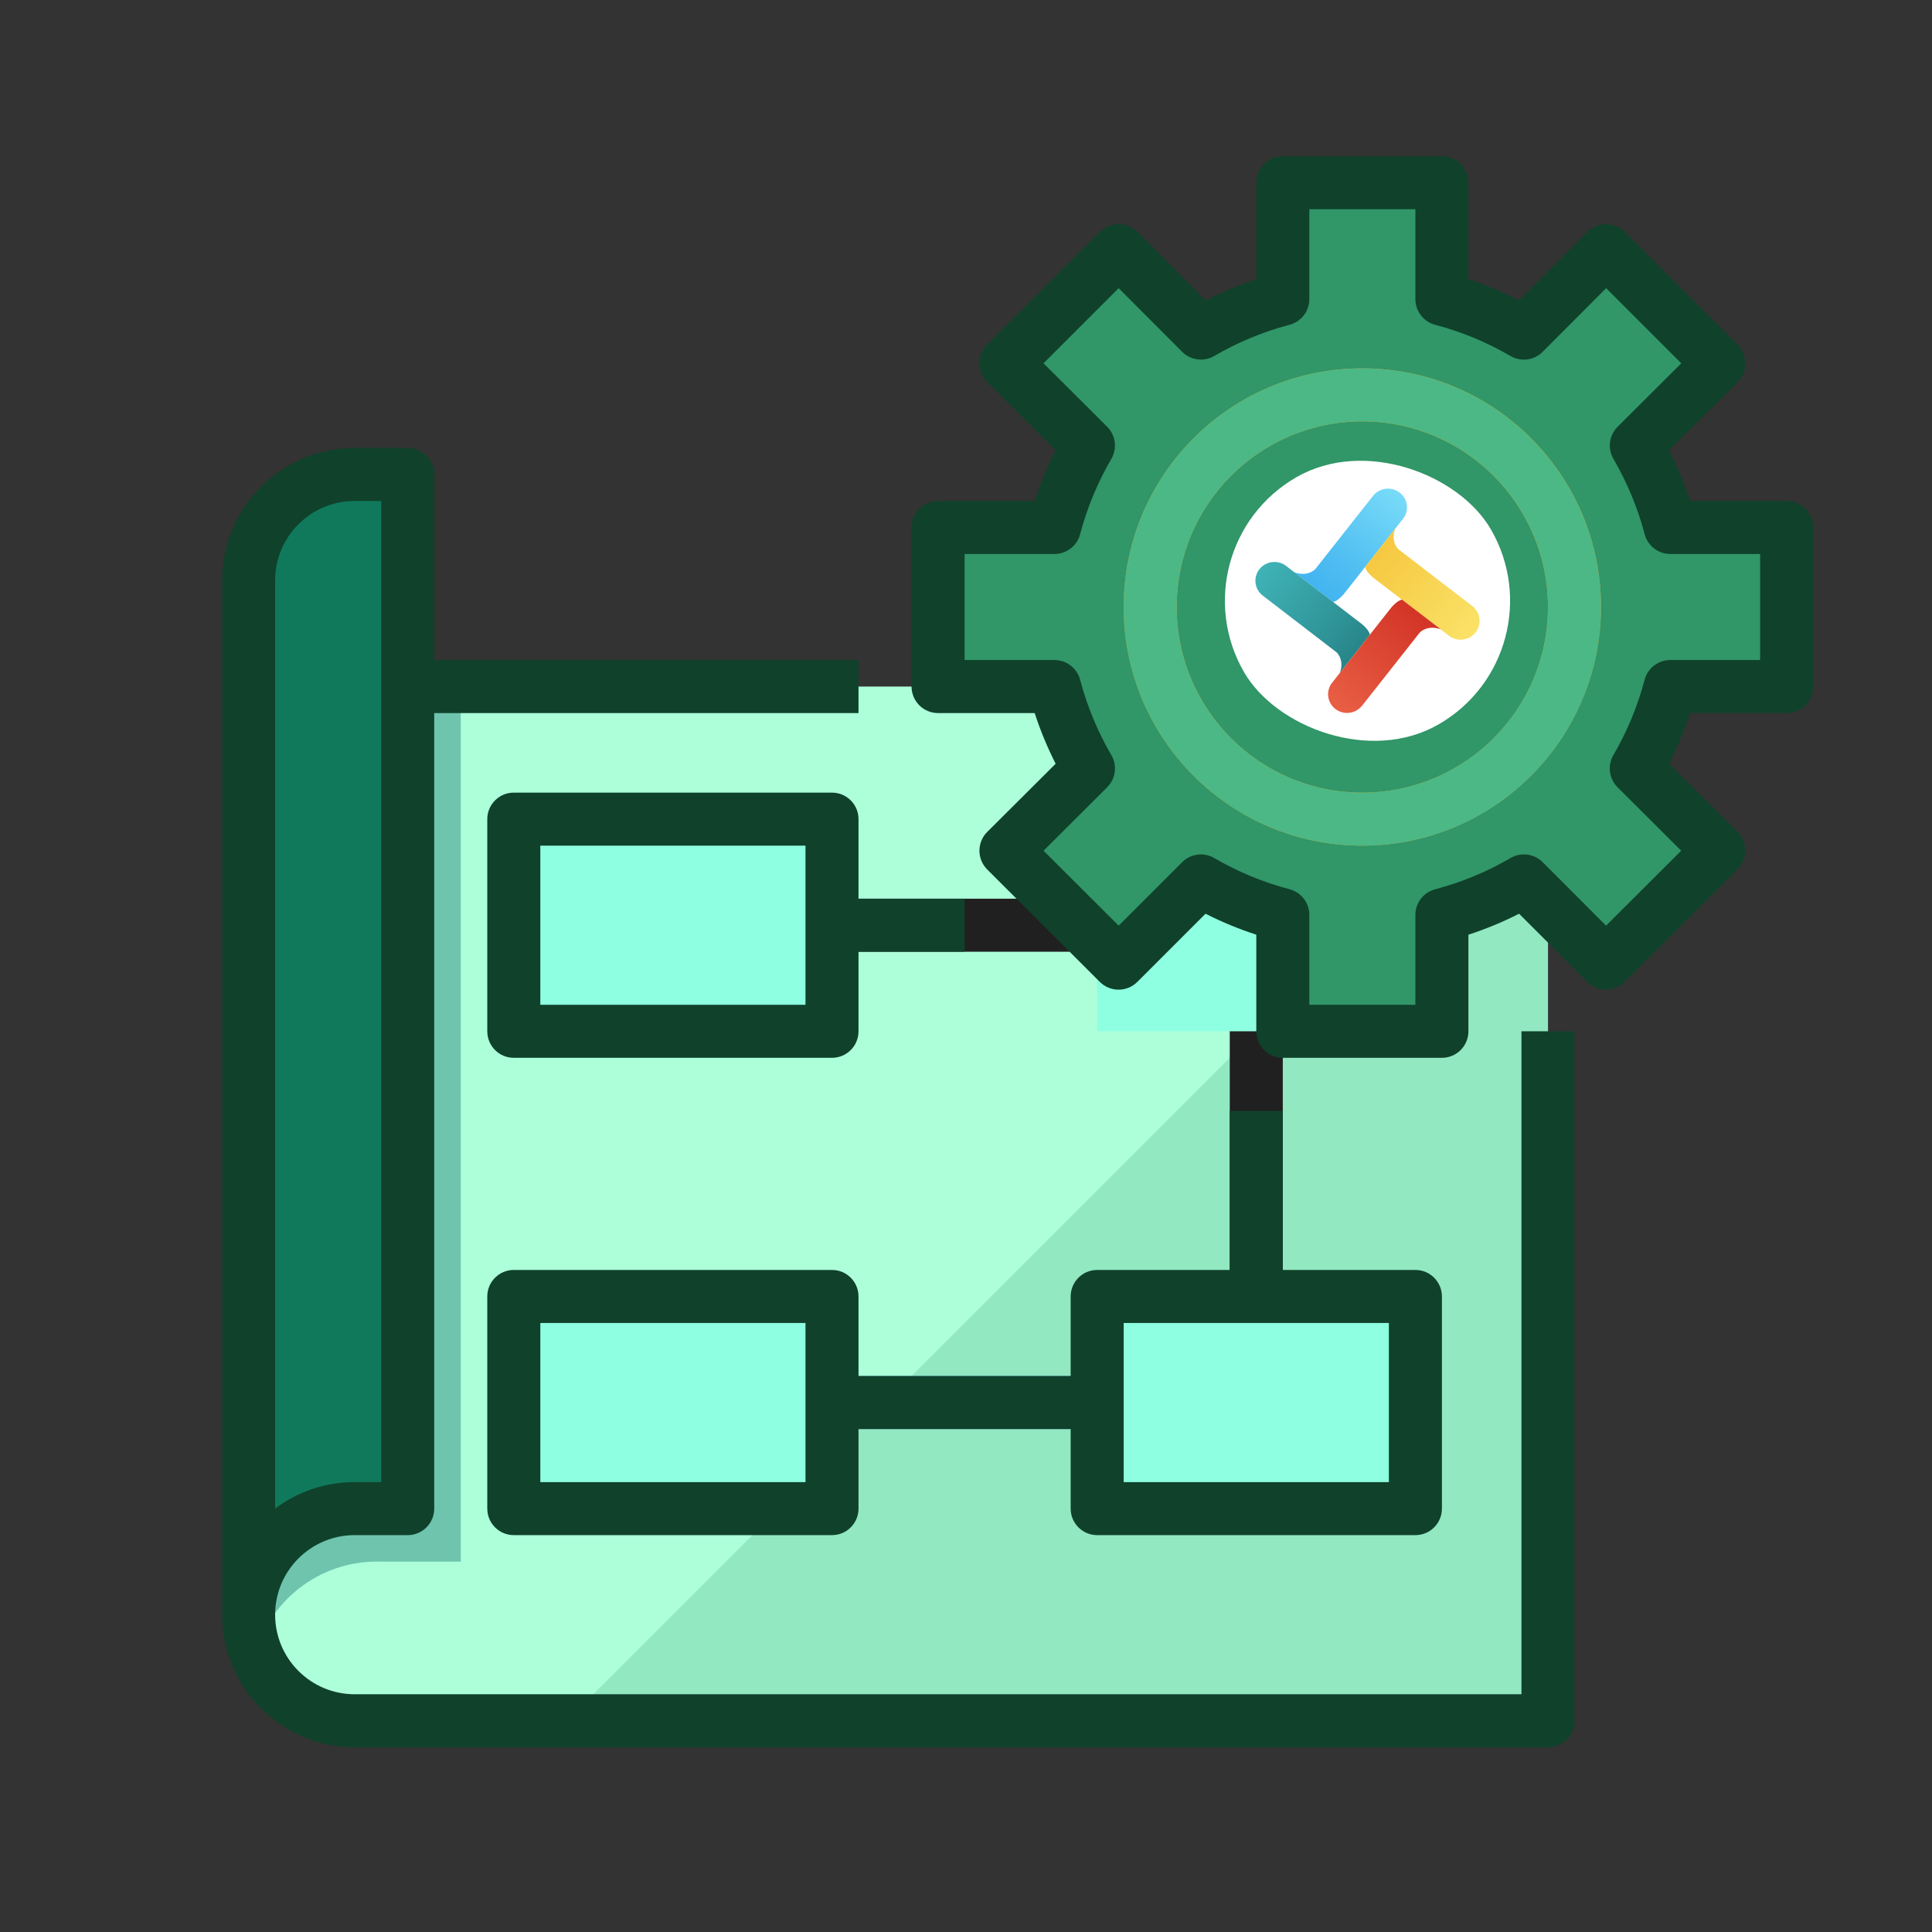 <svg width="102" height="102" viewBox="0 0 102 102" fill="none" xmlns="http://www.w3.org/2000/svg">
<rect x="0" y="0" width="102" height="102" fill="#333333" stroke="none"/>
<g clip-path="url(#clip0_392_5478)">
<path d="M81.725 90.847H18.726C15.633 90.847 13.126 88.34 13.126 85.247V36.247H81.725V90.847Z" fill="#ADFFDA"/>
<path d="M24.326 82.447V36.247H21.526V79.647H18.726C15.633 79.647 13.126 82.155 13.126 85.247C13.13 85.924 13.257 86.595 13.504 87.226C14.361 84.308 17.086 82.342 20.125 82.447H24.326Z" fill="#6EC4AD"/>
<path d="M81.725 39.047L29.925 90.847H81.725V39.047Z" fill="#92E8C1"/>
<path d="M21.526 79.647H18.726C15.633 79.647 13.126 82.155 13.126 85.248V30.648C13.126 27.555 15.633 25.047 18.726 25.047H21.526V79.647Z" fill="#10795C"/>
<path d="M27.125 43.247H43.925V54.447H27.125V43.247Z" fill="#8EFFE0"/>
<path d="M27.125 68.447H43.925V79.647H27.125V68.447Z" fill="#8EFFE0"/>
<path d="M57.925 43.247H74.725V54.447H57.925V43.247Z" fill="#8EFFE0"/>
<path d="M57.925 68.447H74.725V79.647H57.925V68.447Z" fill="#8EFFE0"/>
<path d="M43.925 47.447H57.925V50.247H43.925V47.447Z" fill="#202020"/>
<path d="M64.925 54.447H67.725V68.447H64.925V54.447Z" fill="#202020"/>
<path d="M43.925 72.647H57.925V75.448H43.925V72.647Z" fill="#48ADD9"/>
<path d="M94.326 36.248V27.848H88.179C87.781 26.331 87.178 24.876 86.388 23.522L90.741 19.181L84.791 13.232L80.451 17.585C79.097 16.795 77.642 16.192 76.126 15.794V9.647H67.725V15.794C66.209 16.192 64.754 16.795 63.4 17.585L59.06 13.232L53.11 19.181L57.463 23.522C56.673 24.876 56.07 26.331 55.672 27.848H49.526V36.248H55.672C56.07 37.764 56.673 39.219 57.463 40.573L53.11 44.913L57.057 48.847L59.06 50.85L63.4 46.51C64.754 47.3 66.209 47.903 67.725 48.301V54.447H76.126V48.301C77.642 47.903 79.097 47.3 80.451 46.51L84.791 50.85L90.741 44.913L86.388 40.573C87.178 39.219 87.781 37.764 88.179 36.248H94.326ZM67.725 32.047C67.725 29.728 69.606 27.848 71.925 27.848C74.245 27.848 76.126 29.728 76.126 32.047C76.126 34.367 74.245 36.248 71.925 36.248C69.606 36.248 67.725 34.367 67.725 32.047Z" fill="#319668"/>
<path d="M71.925 44.647C64.966 44.647 59.325 39.006 59.325 32.047C59.325 25.088 64.966 19.447 71.925 19.447C78.884 19.447 84.525 25.088 84.525 32.047C84.518 39.003 78.881 44.64 71.925 44.647ZM71.925 22.247C66.513 22.247 62.125 26.635 62.125 32.047C62.125 37.46 66.513 41.847 71.925 41.847C77.338 41.847 81.725 37.46 81.725 32.047C81.719 26.637 77.335 22.253 71.925 22.247Z" fill="#F7A116"/>
<path d="M18.726 92.248H81.725C82.499 92.248 83.126 91.621 83.126 90.847V54.447H80.326V89.448H18.726C16.406 89.448 14.525 87.567 14.525 85.248C14.525 82.928 16.406 81.047 18.726 81.047H21.526C22.299 81.047 22.925 80.421 22.925 79.647V37.648H45.325V34.847H22.925V25.047C22.925 24.274 22.299 23.648 21.526 23.648H18.726C14.861 23.652 11.73 26.783 11.726 30.648V85.248C11.73 89.112 14.861 92.243 18.726 92.248ZM14.525 36.248V30.648C14.525 28.328 16.406 26.448 18.726 26.448H20.125V78.248H18.726C17.211 78.245 15.736 78.737 14.525 79.647V36.248Z" fill="#10412B"/>
<path d="M43.925 41.847H27.125C26.352 41.847 25.726 42.474 25.726 43.247V54.447C25.726 55.221 26.352 55.847 27.125 55.847H43.925C44.699 55.847 45.325 55.221 45.325 54.447V50.247H50.925V47.447H45.325V43.247C45.325 42.474 44.699 41.847 43.925 41.847ZM42.526 53.047H28.526V44.647H42.526V53.047Z" fill="#10412B"/>
<path d="M57.925 81.047H74.725C75.499 81.047 76.126 80.421 76.126 79.647V68.448C76.126 67.674 75.499 67.047 74.725 67.047H67.725V58.648H64.925V67.047H57.925C57.152 67.047 56.526 67.674 56.526 68.448V72.647H45.325V68.448C45.325 67.674 44.699 67.047 43.925 67.047H27.125C26.352 67.047 25.726 67.674 25.726 68.448V79.647C25.726 80.421 26.352 81.047 27.125 81.047H43.925C44.699 81.047 45.325 80.421 45.325 79.647V75.448H56.526V79.647C56.526 80.421 57.152 81.047 57.925 81.047ZM59.325 69.847H73.326V78.248H59.325V69.847ZM42.526 78.248H28.526V69.847H42.526V78.248Z" fill="#10412B"/>
<path d="M71.925 19.447C64.966 19.447 59.325 25.088 59.325 32.047C59.325 39.006 64.966 44.647 71.925 44.647C78.884 44.647 84.525 39.006 84.525 32.047C84.518 25.092 78.881 19.455 71.925 19.447ZM71.925 41.847C66.513 41.847 62.125 37.46 62.125 32.047C62.125 26.635 66.513 22.247 71.925 22.247C77.338 22.247 81.725 26.635 81.725 32.047C81.719 37.457 77.335 41.841 71.925 41.847Z" fill="#4BB886"/>
<path d="M94.326 37.647C95.099 37.647 95.725 37.021 95.725 36.247V27.847C95.725 27.074 95.099 26.447 94.326 26.447H89.225C88.927 25.529 88.556 24.634 88.118 23.773L91.73 20.174C91.993 19.912 92.141 19.555 92.141 19.183C92.141 18.811 91.993 18.454 91.73 18.192L85.785 12.242C85.523 11.979 85.167 11.832 84.796 11.832C84.424 11.832 84.068 11.98 83.806 12.243L80.2 15.855C79.338 15.417 78.444 15.047 77.525 14.748V9.647C77.525 8.874 76.899 8.247 76.126 8.247H67.725C66.952 8.247 66.326 8.874 66.326 9.647V14.748C65.407 15.047 64.513 15.417 63.651 15.855L60.051 12.243C59.788 11.98 59.432 11.832 59.061 11.832C58.69 11.832 58.334 11.979 58.071 12.242L52.12 18.188C51.856 18.45 51.708 18.807 51.708 19.179C51.708 19.551 51.856 19.907 52.12 20.17L55.732 23.769C55.294 24.632 54.924 25.527 54.626 26.447H49.526C48.752 26.447 48.126 27.074 48.126 27.847V36.247C48.126 37.021 48.752 37.647 49.526 37.647H54.626C54.925 38.566 55.295 39.46 55.733 40.322L52.121 43.921C51.857 44.183 51.709 44.541 51.709 44.913C51.709 45.285 51.857 45.642 52.121 45.905L58.066 51.84C58.612 52.386 59.498 52.386 60.045 51.84L63.646 48.24C64.509 48.678 65.405 49.048 66.326 49.347V54.447C66.326 55.221 66.952 55.847 67.725 55.847H76.126C76.899 55.847 77.525 55.221 77.525 54.447V49.347C78.445 49.048 79.339 48.678 80.201 48.24L83.802 51.84C84.348 52.385 85.233 52.385 85.78 51.84L91.73 45.903C91.994 45.641 92.142 45.284 92.142 44.911C92.142 44.539 91.994 44.182 91.73 43.919L88.118 40.32C88.556 39.46 88.927 38.566 89.225 37.647H94.326ZM86.827 35.891C86.459 37.285 85.904 38.622 85.178 39.868C84.857 40.418 84.948 41.115 85.399 41.564L88.759 44.913L84.793 48.871L81.445 45.52C80.996 45.07 80.299 44.98 79.75 45.3C78.505 46.026 77.167 46.581 75.773 46.948C75.156 47.108 74.726 47.665 74.725 48.301V53.047H69.126V48.301C69.126 47.666 68.697 47.11 68.082 46.948C66.689 46.581 65.35 46.026 64.105 45.3C63.556 44.98 62.859 45.07 62.41 45.52L59.06 48.87L55.093 44.913L58.453 41.564C58.904 41.115 58.995 40.418 58.675 39.868C57.948 38.622 57.394 37.285 57.025 35.891C56.863 35.276 56.307 34.847 55.672 34.847H50.925V29.247H55.672C56.307 29.247 56.862 28.819 57.024 28.204C57.392 26.81 57.947 25.473 58.673 24.227C58.994 23.677 58.903 22.98 58.452 22.53L55.092 19.18L59.06 15.213L62.41 18.572C62.859 19.024 63.556 19.114 64.106 18.794C65.351 18.067 66.69 17.513 68.084 17.146C68.698 16.983 69.125 16.428 69.126 15.794V11.047H74.725V15.794C74.725 16.429 75.154 16.985 75.769 17.147C77.162 17.514 78.501 18.069 79.746 18.795C80.297 19.117 80.995 19.026 81.445 18.574L84.796 15.214L88.763 19.181L85.403 22.532C84.952 22.981 84.861 23.678 85.182 24.229C85.908 25.474 86.463 26.812 86.831 28.206C86.993 28.818 87.546 29.245 88.179 29.247H92.925V34.847H88.179C87.544 34.848 86.989 35.276 86.827 35.891Z" fill="#10412B"/>
<path d="M71.925 26.447C68.833 26.447 66.325 28.955 66.325 32.047C66.325 35.14 68.833 37.647 71.925 37.647C75.018 37.647 77.525 35.14 77.525 32.047C77.525 28.955 75.018 26.447 71.925 26.447ZM71.925 34.847C70.379 34.847 69.125 33.594 69.125 32.047C69.125 30.501 70.379 29.247 71.925 29.247C73.472 29.247 74.725 30.501 74.725 32.047C74.725 33.594 73.472 34.847 71.925 34.847Z" fill="#10412B"/>
<rect x="61.914" y="28.964" width="15.055" height="15.055" rx="7.527" transform="rotate(-30 61.914 28.964)" fill="white"/>
<path fill-rule="evenodd" clip-rule="evenodd" d="M74.045 27.426C74.053 27.416 74.062 27.406 74.07 27.396C74.41 26.963 74.332 26.341 73.895 26.006C73.464 25.675 72.844 25.748 72.501 26.167L72.5 26.166L69.427 30.063C69.07 30.361 68.659 30.333 68.336 30.214L70.38 31.781C70.622 31.737 70.91 31.423 71.04 31.246L74.045 27.426ZM67.934 29.997L67.934 29.996L67.892 29.964C67.905 29.975 67.919 29.986 67.934 29.997Z" fill="url(#paint0_linear_392_5478)"/>
<path fill-rule="evenodd" clip-rule="evenodd" d="M76.475 33.547C76.482 33.553 76.489 33.559 76.497 33.565C76.933 33.9 77.563 33.821 77.904 33.388C78.24 32.96 78.168 32.348 77.744 32.01L77.745 32.009L73.811 28.985C73.51 28.633 73.54 28.227 73.661 27.908L72.069 29.932C72.113 30.171 72.43 30.455 72.609 30.583L76.475 33.547ZM73.882 27.509L73.883 27.51L73.916 27.468C73.905 27.481 73.893 27.495 73.882 27.509Z" fill="url(#paint1_linear_392_5478)"/>
<path fill-rule="evenodd" clip-rule="evenodd" d="M67.929 29.901C67.919 29.892 67.909 29.884 67.898 29.876C67.461 29.541 66.831 29.62 66.491 30.052C66.155 30.48 66.227 31.093 66.65 31.43L66.65 31.431L70.584 34.455C70.884 34.807 70.854 35.213 70.733 35.533L72.325 33.509C72.281 33.269 71.964 32.986 71.785 32.858L67.929 29.901ZM70.512 35.931L70.512 35.931L70.479 35.973C70.49 35.96 70.501 35.946 70.512 35.931Z" fill="url(#paint2_linear_392_5478)"/>
<path fill-rule="evenodd" clip-rule="evenodd" d="M70.365 35.999C70.352 36.013 70.34 36.028 70.328 36.043C69.988 36.475 70.066 37.097 70.503 37.432C70.935 37.763 71.555 37.69 71.898 37.271L71.9 37.272L74.972 33.375C75.33 33.078 75.74 33.106 76.063 33.224L74.02 31.657C73.777 31.702 73.489 32.016 73.359 32.193L70.365 35.999ZM76.466 33.442L76.465 33.442L76.507 33.475C76.495 33.464 76.481 33.453 76.466 33.442Z" fill="url(#paint3_linear_392_5478)"/>
</g>
<defs>
<linearGradient id="paint0_linear_392_5478" x1="73.389" y1="25.618" x2="69.255" y2="31.01" gradientUnits="userSpaceOnUse">
<stop stop-color="#78DBF8"/>
<stop offset="0.691" stop-color="#50BEF2"/>
<stop offset="1" stop-color="#42B4F0"/>
</linearGradient>
<linearGradient id="paint1_linear_392_5478" x1="78.297" y1="32.887" x2="72.957" y2="28.686" gradientUnits="userSpaceOnUse">
<stop stop-color="#FAE267"/>
<stop offset="0.651" stop-color="#F7D14E"/>
<stop offset="1" stop-color="#F6C841"/>
</linearGradient>
<linearGradient id="paint2_linear_392_5478" x1="66.097" y1="30.553" x2="71.438" y2="34.755" gradientUnits="userSpaceOnUse">
<stop stop-color="#3FB3B7"/>
<stop offset="0.691" stop-color="#309599"/>
<stop offset="1" stop-color="#278589"/>
</linearGradient>
<linearGradient id="paint3_linear_392_5478" x1="71.009" y1="37.821" x2="75.144" y2="32.428" gradientUnits="userSpaceOnUse">
<stop stop-color="#E95F45"/>
<stop offset="0.74" stop-color="#D83F2E"/>
<stop offset="1" stop-color="#D23426"/>
</linearGradient>
<clipPath id="clip0_392_5478">
<rect width="84" height="84" fill="white" transform="translate(11.726 8.247)"/>
</clipPath>
</defs>
</svg>
